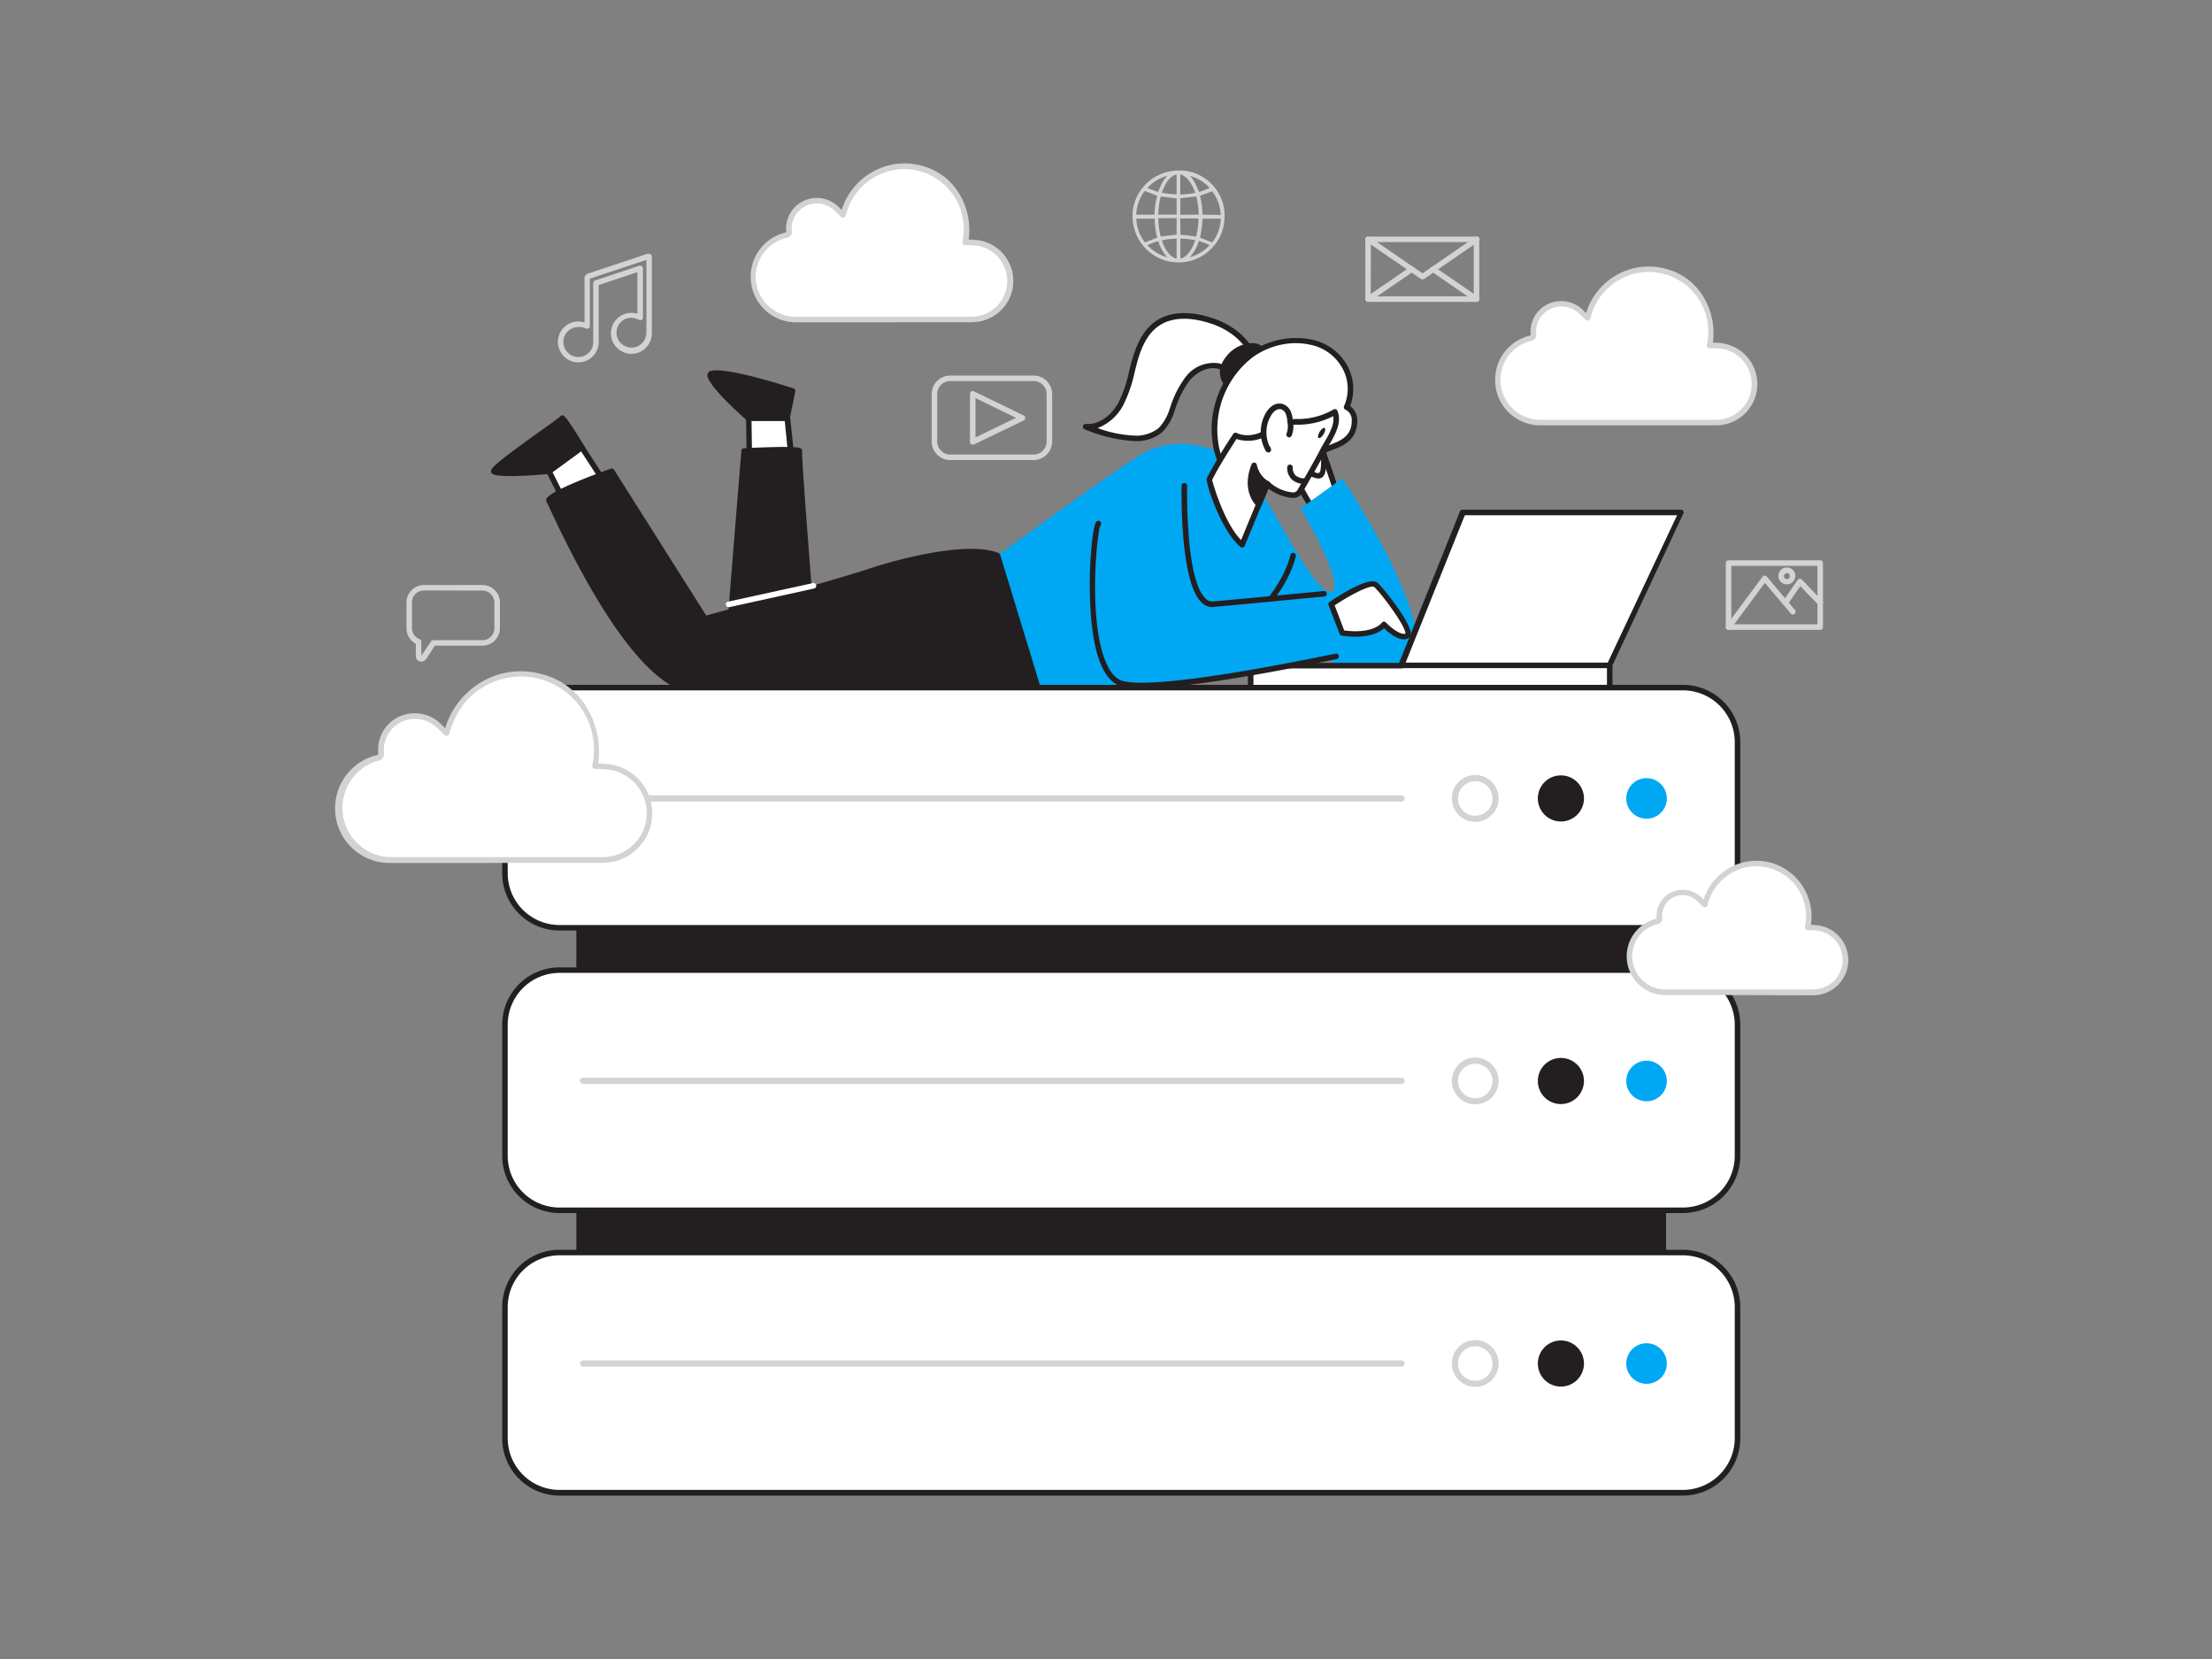 <svg xmlns="http://www.w3.org/2000/svg" viewBox="0 0 400 300"><rect x="0" y="0" width="400" height="300" fill="#808080" stroke="none"/><g id="_477_data_storage_flatline" data-name="#477_data_storage_flatline"><polygon points="135.53 83.44 135.41 75.62 142.38 75.62 143.35 85.26 135.53 83.44" fill="#fff"/><path d="M143.35,85.76h-.12l-7.82-1.82a.49.49,0,0,1-.38-.48l-.12-7.82a.54.54,0,0,1,.14-.36.53.53,0,0,1,.36-.15h7a.5.5,0,0,1,.49.45l1,9.64a.54.54,0,0,1-.17.43A.5.5,0,0,1,143.35,85.76ZM136,83l6.76,1.58-.86-8.5h-6Z" fill="#231f20"/><path d="M142.38,75.62l1-4.93s-15.71-5-14.88-2.65,6.94,7.58,6.94,7.58Z" fill="#231f20"/><path d="M142.38,76.12h-7a.5.5,0,0,1-.33-.12c-.25-.22-6.21-5.36-7.07-7.79a.85.85,0,0,1,.16-.9c1.31-1.35,11.15,1.58,15.33,2.91a.49.49,0,0,1,.34.57l-1,4.93A.49.49,0,0,1,142.38,76.12Zm-6.79-1H142l.8-4.09C136.84,69.17,130.15,67.55,129,68,129.73,69.78,133.86,73.62,135.59,75.12Z" fill="#231f20"/><path d="M131.81,116.06c0-.75,2.75-34.51,2.75-34.51s10.25-.5,10,0,2.5,34.51,2.5,34.51Z" fill="#231f20"/><path d="M147.06,116.56H131.81a.5.5,0,0,1-.5-.5c0-.76,2.64-33.17,2.75-34.55a.51.51,0,0,1,.48-.46c10-.49,10.26-.08,10.44.19a.59.59,0,0,1,.07.42c-.11,1.12,1.44,21.14,2.51,34.36a.52.52,0,0,1-.13.38A.51.51,0,0,1,147.06,116.56Zm-14.72-1h14.18c-2.08-25.86-2.43-32.1-2.44-33.67-1.11-.14-5.21,0-9.06.13C134.14,92.87,132.57,112.17,132.34,115.56Z" fill="#231f20"/><path d="M237.81,92.62s-5.55-8.27-4.54-10.68,1.75-6.79,3-6.37,5.6,14.05,5.6,14.05Z" fill="#fff"/><path d="M237.81,93.12h-.09a.49.49,0,0,1-.33-.21c-.58-.87-5.66-8.57-4.58-11.15.3-.71.58-1.63.85-2.51.61-1.95,1.12-3.63,2-4.07a1,1,0,0,1,.81-.07c1.31.44,4.27,9.19,5.91,14.37a.49.49,0,0,1-.18.56l-4.08,3A.46.46,0,0,1,237.81,93.12ZM236.09,76c-.41.06-1.13,2.38-1.47,3.5-.28.91-.57,1.85-.89,2.6-.63,1.5,2.14,6.61,4.2,9.78l3.37-2.48C239.31,83.19,236.84,76.56,236.09,76Z" fill="#231f20"/><polygon points="109.4 87.36 105.2 80.88 99.27 85.22 102.8 92.22 109.4 87.36" fill="#fff"/><path d="M102.8,92.72h-.12a.52.52,0,0,1-.33-.27l-3.53-7a.51.51,0,0,1,.15-.63l5.93-4.33a.5.5,0,0,1,.72.13l4.2,6.48a.49.49,0,0,1-.12.67l-6.61,4.86A.45.45,0,0,1,102.8,92.72Zm-2.89-7.35,3.07,6.1,5.75-4.23-3.66-5.64Z" fill="#231f20"/><path d="M105.2,80.88s-3.37-5.63-3.51-5.26-12.56,8.76-12.4,9.6,10,0,10,0Z" fill="#231f20"/><path d="M92.25,86.09c-3.29,0-3.39-.47-3.45-.78-.12-.63.58-1.39,9-7.42,1.59-1.14,3.23-2.32,3.48-2.56a.52.52,0,0,1,.37-.22c.36,0,.63,0,4,5.52a.48.48,0,0,1-.13.65l-5.93,4.34a.54.54,0,0,1-.25.09C96,86,93.8,86.09,92.25,86.09ZM90,85a61.75,61.75,0,0,0,9.06-.28l5.45-4c-1.11-1.84-2.32-3.75-2.85-4.46-.45.36-1.37,1-3.3,2.41C95.81,80.54,91.23,83.82,90,85Z" fill="#231f20"/><path d="M227.55,88.46c1.1.37,10.36,19.56,13.19,18.57s-5.54-15.12-5.54-15.12l7.52-5.39s19.19,28.37,11.85,34.54-35.2-14.17-35.2-14.17Z" fill="#00a8f3"/><path d="M224.6,84.16s-9.59-7.79-19.26-1.37-24.94,17.68-24.94,17.68l6.07,23.76s14.75,6.53,32.2-2c15.31-7.49,16.1-19.52,14.11-24.52S224.6,84.16,224.6,84.16Z" fill="#00a8f3"/><path d="M217.73,120.07a.49.49,0,0,1-.41-.22.5.5,0,0,1,.13-.7c.14-.09,13.58-9.2,15.9-18.8a.5.5,0,0,1,.6-.37.51.51,0,0,1,.37.61c-2.41,10-15.74,19-16.31,19.39A.49.49,0,0,1,217.73,120.07Z" fill="#231f20"/><path d="M223.84,60.65a14.14,14.14,0,0,0-5-2.7c-3.16-1-6.85-1.3-9.58.58-2.2,1.53-3.35,4.18-4.07,6.77S204,70.6,202.73,73s-3.67,4.39-6.36,4.23A27.85,27.85,0,0,0,205,79.26a7,7,0,0,0,4.86-1.47A9,9,0,0,0,212,74.12a18.54,18.54,0,0,1,2.82-5.66,5.88,5.88,0,0,1,5.59-2.26c1.8.43,5.52,4.1,7,1.41C228.44,65.51,225.24,61.89,223.84,60.65Z" fill="#fff"/><path d="M205.21,79.76H205a27.91,27.91,0,0,1-8.77-2.09.5.5,0,0,1,.2-1c2.69.14,4.85-2,5.89-4a24,24,0,0,0,1.86-5.53c.17-.68.33-1.36.52-2,1-3.46,2.32-5.7,4.27-7.05,3.34-2.31,7.71-1.4,10-.65a14.43,14.43,0,0,1,5.22,2.81h0c1.44,1.27,4.9,5.12,3.59,7.57A2.19,2.19,0,0,1,226.41,69c-1.31.37-2.9-.57-4.3-1.39a8.82,8.82,0,0,0-1.86-.93c-2.05-.49-4,.82-5.1,2.1A17.64,17.64,0,0,0,212.51,74l-.1.27a9.39,9.39,0,0,1-2.23,3.87A7.29,7.29,0,0,1,205.21,79.76Zm-6.72-2.35a21.78,21.78,0,0,0,6.5,1.35,6.54,6.54,0,0,0,4.52-1.34,8.54,8.54,0,0,0,2-3.48l.1-.26a18,18,0,0,1,2.81-5.54,6.35,6.35,0,0,1,6.09-2.43,9.47,9.47,0,0,1,2.14,1.05c1.17.68,2.62,1.54,3.52,1.28a1.21,1.21,0,0,0,.74-.66c.91-1.71-1.94-5.08-3.38-6.35h0a13.37,13.37,0,0,0-4.86-2.61c-2.13-.69-6.14-1.55-9.13.52-1.75,1.21-3,3.28-3.88,6.49q-.27,1-.51,2a24.69,24.69,0,0,1-2,5.77A8.86,8.86,0,0,1,198.49,77.41Z" fill="#231f20"/><path d="M225.07,62.75a5.59,5.59,0,0,0-3,2.14,4.38,4.38,0,0,0-1,2.29,3.31,3.31,0,0,0,1.24,2.68,1.83,1.83,0,0,0,1.24.49,2.32,2.32,0,0,0,1.05-.44C226.84,68.38,231,61.29,225.07,62.75Z" fill="#231f20"/><path d="M223.5,70.85a2.39,2.39,0,0,1-1.49-.61,3.79,3.79,0,0,1-1.41-3.09,4.63,4.63,0,0,1,1.06-2.56A6.12,6.12,0,0,1,225,62.26h0c2.31-.57,3.17.15,3.49.85.88,2-1.84,6-3.54,7.21a2.76,2.76,0,0,1-1.3.53Zm1.69-7.62a5.15,5.15,0,0,0-2.73,2,3.88,3.88,0,0,0-.87,2,2.82,2.82,0,0,0,1.06,2.26,1.42,1.42,0,0,0,.89.38,1.71,1.71,0,0,0,.79-.36c1.49-1,3.78-4.66,3.19-6-.3-.68-1.59-.47-2.33-.29Z" fill="#231f20"/><path d="M225.57,87.05c-1.19.12-2.38-.31-3.66-1.81a9.88,9.88,0,0,1-2-4.38,16.9,16.9,0,0,1,6.27-16.63c5.1-3.8,13.94-4,17.15,2.4a8.32,8.32,0,0,1,.16,7,2.46,2.46,0,0,1,1.42,2.3c.07,2.46-1.27,3.76-3.39,4.62-3.47,1.41-7.09,2.47-10.5,4C229.05,85.51,227.31,86.87,225.57,87.05Z" fill="#fff"/><path d="M225.2,87.57a4.83,4.83,0,0,1-3.67-2A10.1,10.1,0,0,1,219.44,81a17.27,17.27,0,0,1,6.46-17.13,14.32,14.32,0,0,1,11.4-2.44,9.45,9.45,0,0,1,6.5,5,8.79,8.79,0,0,1,.35,7,3.19,3.19,0,0,1,1.29,2.53c.07,3.18-2.08,4.43-3.71,5.09-1.43.58-2.91,1.12-4.34,1.63-2,.73-4.15,1.49-6.14,2.4-.64.3-1.27.65-1.87,1a10.35,10.35,0,0,1-3.76,1.52h0Zm.37-.52h0Zm8.83-25a13.53,13.53,0,0,0-7.9,2.57,16.5,16.5,0,0,0-6.08,16.12,9.31,9.31,0,0,0,1.87,4.17c1.38,1.62,2.5,1.7,3.23,1.63a9.36,9.36,0,0,0,3.37-1.4c.62-.34,1.26-.7,1.94-1,2-.93,4.16-1.69,6.22-2.43,1.42-.51,2.89-1,4.31-1.62,2.2-.89,3.12-2.13,3.08-4.14a2,2,0,0,0-1.1-1.84.5.5,0,0,1-.29-.28.51.51,0,0,1,0-.4,7.72,7.72,0,0,0-.15-6.56,8.51,8.51,0,0,0-5.83-4.5A11.81,11.81,0,0,0,234.4,62.06Z" fill="#231f20"/><path d="M239.2,80s.55,5.34-.42,5.87-2.49-.94-2.49-.94" fill="#fff"/><path d="M238.31,86.53a4.09,4.09,0,0,1-2.37-1.21.49.49,0,0,1,0-.7.5.5,0,0,1,.71,0c.51.49,1.46,1.11,1.9.87s.43-2.84.17-5.39a.5.5,0,0,1,1-.1c.22,2.12.42,5.75-.68,6.36A1.42,1.42,0,0,1,238.31,86.53Z" fill="#231f20"/><path d="M224.62,98.53c-3.55-2.91-6-11.65-6-11.82a90.73,90.73,0,0,1,4.76-7.95s2.84,1.51,6.31-1,6.72-.3,11.64-3.24c1,2.23-1,4.85-2,6.71C238,83.86,236.5,86.44,235,89c-1,1.62-5.3-.6-5.8-1.5C228.06,90.2,228.06,90.2,224.62,98.53Z" fill="#fff"/><path d="M224.62,99a.51.51,0,0,1-.31-.11c-3.54-2.89-6.39-11.81-6.09-12.42a89,89,0,0,1,4.79-8,.49.49,0,0,1,.65-.16c.11.05,2.63,1.32,5.78-1a9.22,9.22,0,0,1,5.35-1.54,12.63,12.63,0,0,0,6.33-1.72.49.49,0,0,1,.72.23c.89,2.09-.42,4.35-1.48,6.16-.2.35-.4.68-.56,1-1.4,2.63-2.88,5.24-4.38,7.78a1.87,1.87,0,0,1-1.75.82,8.56,8.56,0,0,1-4.31-1.69l-4.27,10.34a.51.51,0,0,1-.34.3Zm-5.43-12.24c.22,1,2.28,7.92,5.24,10.89,3.17-7.68,3.2-7.75,4.3-10.37a.49.49,0,0,1,.43-.31.47.47,0,0,1,.46.25,7.26,7.26,0,0,0,4.07,1.82.92.92,0,0,0,.87-.33c1.5-2.52,3-5.13,4.35-7.74l.58-1c.85-1.45,1.87-3.21,1.6-4.72a14,14,0,0,1-6.23,1.55A8.36,8.36,0,0,0,230,78.16a6.81,6.81,0,0,1-6.41,1.22C222.85,80.55,220.34,84.43,219.19,86.79Z" fill="#231f20"/><path d="M236,87a2.42,2.42,0,0,1-2.68-2.49" fill="#fff"/><path d="M235.84,87.51a3.37,3.37,0,0,1-2.23-.8,2.89,2.89,0,0,1-.84-2.2.51.51,0,0,1,.5-.5h0a.51.51,0,0,1,.5.51,1.92,1.92,0,0,0,.52,1.46,2.44,2.44,0,0,0,1.63.52.5.5,0,0,1,.07,1Z" fill="#231f20"/><path d="M229.19,87.5a5.16,5.16,0,0,1-2.4-3.34s-2,4.1.85,7.06Z" fill="#231f20"/><path d="M227.64,91.72a.52.52,0,0,1-.36-.16c-3-3.17-1-7.44-.95-7.62a.51.51,0,0,1,.54-.28.5.5,0,0,1,.41.44,4.7,4.7,0,0,0,2.16,3,.51.51,0,0,1,.21.62l-1.54,3.72a.51.51,0,0,1-.37.3Zm-.85-6a5.66,5.66,0,0,0,.71,4.52l1.07-2.57A6.4,6.4,0,0,1,226.79,85.74Z" fill="#231f20"/><ellipse cx="238.98" cy="78.31" rx="1.06" ry="0.42" transform="translate(47.01 240.75) rotate(-58.38)" fill="#231f20"/><path d="M233.13,78.59a4,4,0,0,0,.21-2.2A5.7,5.7,0,0,0,233,74.7a1.94,1.94,0,0,0-1.19-1.17,1.81,1.81,0,0,0-1.46.27,3.45,3.45,0,0,0-1,1.14,6.38,6.38,0,0,0,0,6.37l-.06-.24" fill="#fff"/><path d="M229.33,81.81a.51.51,0,0,1-.43-.25,6.92,6.92,0,0,1,0-6.88,3.89,3.89,0,0,1,1.16-1.29,2.26,2.26,0,0,1,1.88-.34,2.39,2.39,0,0,1,1.51,1.46,5.9,5.9,0,0,1,.37,1.84,4.43,4.43,0,0,1-.26,2.46.5.5,0,0,1-.67.22.49.49,0,0,1-.22-.67,3.59,3.59,0,0,0,.15-1.92,5.6,5.6,0,0,0-.29-1.55,1.45,1.45,0,0,0-.87-.88,1.31,1.31,0,0,0-1,.21,2.87,2.87,0,0,0-.86,1,5.9,5.9,0,0,0-.22,5.48.45.45,0,0,1,.19.27l.07.24a.51.51,0,0,1-.29.59A.65.65,0,0,1,229.33,81.81Z" fill="#231f20"/><path d="M180.4,100.47c-4.66-1.93-15.78.42-22.79,2.75s-30.12,8.67-30.12,8.67L110.63,85.22s-12,4.33-11.33,5.33,12,28.06,23.34,33.54,65.1.46,65.1.46Z" fill="#231f20"/><path d="M146.41,127.16c-10.46,0-19.88-.64-24-2.62-6.64-3.21-14.31-14-22.79-32.16-.36-.77-.68-1.44-.75-1.55a.68.68,0,0,1-.07-.59c.42-1.27,7.48-4,11.65-5.49a.49.49,0,0,1,.59.2l16.67,26.36c2.94-.81,23.3-6.42,29.74-8.56,5.7-1.9,17.87-4.92,23.14-2.74a.5.5,0,0,1,.28.32l7.34,24.08a.52.52,0,0,1-.06.42.49.49,0,0,1-.37.22C186.39,125.18,164.8,127.16,146.41,127.16ZM99.82,90.48c.13.25.34.7.71,1.48,8.38,17.92,15.89,28.57,22.32,31.68,10.45,5,58.27,1,64.24.47L180,100.85c-4.76-1.76-15.84.72-22.23,2.84-6.94,2.32-29.91,8.62-30.15,8.68a.5.5,0,0,1-.55-.21L110.43,85.82C105.66,87.56,100.63,89.68,99.82,90.48Z" fill="#231f20"/><polygon points="226.16 124.45 226.16 120.32 253.37 120.32 264.55 92.62 304.06 92.62 291.09 120.19 291.09 124.45 226.16 124.45" fill="#fff"/><path d="M291.09,125H226.16a.51.51,0,0,1-.5-.5v-4.13a.5.5,0,0,1,.5-.5H253l11-27.39a.49.49,0,0,1,.46-.31h39.51a.5.5,0,0,1,.42.23.51.51,0,0,1,0,.48L291.59,120.3v4.15A.5.5,0,0,1,291.09,125Zm-64.43-1h63.93v-3.76a.54.54,0,0,1,.05-.22l12.63-26.85H264.89l-11,27.39a.52.52,0,0,1-.47.31H226.66Z" fill="#231f20"/><path d="M198.66,89s4.51,34.68,7.67,35.52,35.3-5.89,35.3-5.89l-2.19-11.24s-23.07,4.1-22.69,0-2.58-19.55-2.58-19.55Z" fill="#00a8f3"/><path d="M206.49,124.46a17.24,17.24,0,0,1-3.43-.27c-2.24-.48-3.88-2.76-4.88-6.8C197,112.5,197,106.29,197.11,103c0-.08.31-8,1.23-8.74A.5.5,0,0,1,199,95c-.64,1.16-2.27,17.16,1,24.8.85,2,1.94,3.12,3.25,3.4,7.58,1.62,37.95-5,38.26-5a.49.49,0,0,1,.59.38.5.5,0,0,1-.38.6C240.63,119.38,217.23,124.46,206.49,124.46Z" fill="#231f20"/><path d="M219.23,109.79a2.76,2.76,0,0,1-1.92-.81c-4-3.75-3.66-20.43-3.64-21.14a.5.5,0,0,1,1,0c0,.17-.36,16.94,3.32,20.38a1.74,1.74,0,0,0,1.39.54c5.71-.51,19.87-1.87,20-1.88a.49.49,0,0,1,.54.45.49.49,0,0,1-.45.54c-.14,0-14.3,1.38-20,1.88Z" fill="#231f20"/><path d="M240.74,109.29s6.84-4.66,8.11-3.48,7.08,8.67,5.52,9.23-4.1-2.12-4.1-2.12-1.52,2.4-7.55,1.56Z" fill="#fff"/><path d="M253.91,115.62c-1.36,0-2.91-1.3-3.63-2-.8.72-2.93,2-7.63,1.33a.49.49,0,0,1-.4-.32l-2-5.19a.49.49,0,0,1,.18-.59c2.16-1.46,7.32-4.73,8.73-3.43.82.75,6.32,7.41,5.92,9.39a.89.89,0,0,1-.57.68A1.9,1.9,0,0,1,253.91,115.62Zm-3.64-3.2a.5.5,0,0,1,.36.16c.88.92,2.59,2.27,3.51,2,.17-1.14-4.15-7.06-5.63-8.42-.5-.47-3.8,1.07-7.16,3.31l1.73,4.54c5.32.66,6.75-1.35,6.77-1.37a.51.51,0,0,1,.37-.23Z" fill="#231f20"/><path d="M131.81,109.79a.5.5,0,0,1-.11-1L147,105.44a.5.5,0,0,1,.59.39.5.5,0,0,1-.38.59l-15.25,3.36Z" fill="#fff"/><path d="M290.66,120.82H253.37a.51.51,0,0,1-.5-.5.5.5,0,0,1,.5-.5h37.29a.5.5,0,0,1,.5.5A.5.5,0,0,1,290.66,120.82Z" fill="#231f20"/><rect x="104.72" y="132.65" width="196.06" height="135.27" fill="#231f20"/><path d="M300.78,268.41H104.72a.5.5,0,0,1-.5-.49V132.65a.5.5,0,0,1,.5-.5H300.78a.5.5,0,0,1,.5.5V267.92A.49.49,0,0,1,300.78,268.41Zm-195.56-1H300.29V133.14H105.22Z" fill="#231f20"/><rect x="91.31" y="124.34" width="222.88" height="43.43" rx="9.87" fill="#fff"/><path d="M304.33,168.27H101.18a10.38,10.38,0,0,1-10.37-10.36v-23.7a10.38,10.38,0,0,1,10.37-10.37H304.33a10.38,10.38,0,0,1,10.37,10.37v23.7A10.38,10.38,0,0,1,304.33,168.27ZM101.18,124.84a9.38,9.38,0,0,0-9.37,9.37v23.7a9.37,9.37,0,0,0,9.37,9.36H304.33a9.38,9.38,0,0,0,9.37-9.36v-23.7a9.38,9.38,0,0,0-9.37-9.37Z" fill="#231f20"/><rect x="91.31" y="175.43" width="222.88" height="43.43" rx="9.87" fill="#fff"/><path d="M304.33,219.36H101.18A10.38,10.38,0,0,1,90.81,209V185.3a10.38,10.38,0,0,1,10.37-10.37H304.33A10.38,10.38,0,0,1,314.7,185.3V209A10.38,10.38,0,0,1,304.33,219.36ZM101.18,175.93a9.38,9.38,0,0,0-9.37,9.37V209a9.37,9.37,0,0,0,9.37,9.36H304.33A9.38,9.38,0,0,0,313.7,209V185.3a9.39,9.39,0,0,0-9.37-9.37Z" fill="#231f20"/><rect x="91.31" y="226.53" width="222.88" height="43.43" rx="9.87" fill="#fff"/><path d="M304.33,270.45H101.18a10.38,10.38,0,0,1-10.37-10.36v-23.7A10.37,10.37,0,0,1,101.18,226H304.33a10.37,10.37,0,0,1,10.37,10.36v23.7A10.38,10.38,0,0,1,304.33,270.45ZM101.18,227a9.37,9.37,0,0,0-9.37,9.36v23.7a9.37,9.37,0,0,0,9.37,9.36H304.33a9.38,9.38,0,0,0,9.37-9.36v-23.7a9.38,9.38,0,0,0-9.37-9.36Z" fill="#231f20"/><path d="M253.37,144.94h-148a.56.56,0,0,1,0-1.11h148a.56.56,0,1,1,0,1.11Z" fill="#d1d3d4"/><path d="M266.78,148.61a4.23,4.23,0,1,1,4.22-4.23A4.23,4.23,0,0,1,266.78,148.61Zm0-7.34a3.12,3.12,0,1,0,3.11,3.11A3.12,3.12,0,0,0,266.78,141.27Z" fill="#d1d3d4"/><circle cx="282.26" cy="144.38" r="3.67" fill="#231f20"/><path d="M282.26,148.55a4.17,4.17,0,1,1,4.17-4.17A4.17,4.17,0,0,1,282.26,148.55Zm0-7.34a3.18,3.18,0,1,0,3.18,3.17A3.17,3.17,0,0,0,282.26,141.21Z" fill="#231f20"/><circle cx="297.75" cy="144.38" r="3.67" fill="#00a8f3"/><path d="M253.37,196h-148a.56.56,0,0,1,0-1.11h148a.56.56,0,1,1,0,1.11Z" fill="#d1d3d4"/><path d="M266.78,199.7a4.23,4.23,0,1,1,4.22-4.22A4.23,4.23,0,0,1,266.78,199.7Zm0-7.34a3.12,3.12,0,1,0,3.11,3.12A3.12,3.12,0,0,0,266.78,192.36Z" fill="#d1d3d4"/><circle cx="282.26" cy="195.48" r="3.67" fill="#231f20"/><path d="M282.26,199.65a4.17,4.17,0,1,1,4.17-4.17A4.18,4.18,0,0,1,282.26,199.65Zm0-7.35a3.18,3.18,0,1,0,3.18,3.18A3.18,3.18,0,0,0,282.26,192.3Z" fill="#231f20"/><circle cx="297.75" cy="195.48" r="3.67" fill="#00a8f3"/><path d="M253.37,247.12h-148a.56.56,0,0,1,0-1.11h148a.56.56,0,1,1,0,1.11Z" fill="#d1d3d4"/><path d="M266.78,250.79a4.23,4.23,0,1,1,4.22-4.22A4.23,4.23,0,0,1,266.78,250.79Zm0-7.34a3.12,3.12,0,1,0,3.11,3.12A3.12,3.12,0,0,0,266.78,243.45Z" fill="#d1d3d4"/><circle cx="282.26" cy="246.57" r="3.67" fill="#231f20"/><path d="M282.26,250.74a4.17,4.17,0,1,1,4.17-4.17A4.17,4.17,0,0,1,282.26,250.74Zm0-7.35a3.18,3.18,0,1,0,3.18,3.18A3.18,3.18,0,0,0,282.26,243.39Z" fill="#231f20"/><circle cx="297.75" cy="246.57" r="3.67" fill="#00a8f3"/><path d="M287.05,57.51c-.4-.39-.74-.69-1.06-1a5.1,5.1,0,0,0-5.71-1.14,5,5,0,0,0-3,5c0,.52-.13.68-.6.79a7.73,7.73,0,0,0,2,15.23q15.75,0,31.48,0a8.21,8.21,0,0,0,1.21-.09,7,7,0,0,0,.12-13.73c-.77-.12-1.56-.11-2.35-.16a11.36,11.36,0,0,0-7.94-13.31,11.09,11.09,0,0,0-7.45.45A11.62,11.62,0,0,0,287.05,57.51Z" fill="#fff"/><path d="M291.08,76.92H278.69a8.18,8.18,0,0,1-8.31-8.65,8.18,8.18,0,0,1,6.19-7.56.61.61,0,0,0,.22-.08.89.89,0,0,0,0-.19,5.49,5.49,0,0,1,3.29-5.53,5.62,5.62,0,0,1,6.27,1.24l.46.46a12,12,0,0,1,6.75-7.49,11.75,11.75,0,0,1,7.78-.48c6.3,1.69,9.15,8,8.4,13.33h.18c.54,0,1.1,0,1.65.13a7.46,7.46,0,0,1-.12,14.73,9.51,9.51,0,0,1-1.28.09Zm-8.79-21.49a4.42,4.42,0,0,0-1.81.38,4.52,4.52,0,0,0-2.69,4.55,1.12,1.12,0,0,1-1,1.31,7.23,7.23,0,0,0,1.88,14.24q15.75,0,31.48,0a9.25,9.25,0,0,0,1.14-.08,6.46,6.46,0,0,0,.12-12.75,15.45,15.45,0,0,0-1.55-.12l-.76,0a.5.5,0,0,1-.46-.59A10.79,10.79,0,0,0,294,50a11.05,11.05,0,0,0-6.42,7.62.48.48,0,0,1-.35.34.5.5,0,0,1-.48-.12l-.37-.35-.69-.67A4.75,4.75,0,0,0,282.29,55.43Z" fill="#d1d3d4"/><path d="M152.44,38.88c-.41-.39-.74-.7-1.06-1a5.12,5.12,0,0,0-5.71-1.14,5,5,0,0,0-3,5c0,.51-.13.67-.6.79a7.73,7.73,0,0,0,2,15.23h31.48a11.89,11.89,0,0,0,1.2-.09A7,7,0,0,0,176.89,44c-.78-.12-1.57-.11-2.35-.16a11.37,11.37,0,0,0-7.95-13.31,11.09,11.09,0,0,0-7.45.46A11.54,11.54,0,0,0,152.44,38.88Z" fill="#fff"/><path d="M156.89,58.28H144.08a8.2,8.2,0,0,1-8.32-8.65,8.2,8.2,0,0,1,6.2-7.57.93.93,0,0,0,.22-.08s0,0,0-.19a5.5,5.5,0,0,1,3.28-5.53,5.6,5.6,0,0,1,6.27,1.25l.47.45A12,12,0,0,1,159,30.48a11.6,11.6,0,0,1,7.77-.48c6.31,1.69,9.16,8,8.4,13.32h.18a13.56,13.56,0,0,1,1.66.13,7.45,7.45,0,0,1-.13,14.72,11.58,11.58,0,0,1-1.27.1Zm-9.21-21.49a4.4,4.4,0,0,0-1.81.39,4.52,4.52,0,0,0-2.7,4.54,1.1,1.1,0,0,1-1,1.31,7.23,7.23,0,0,0,1.88,14.25h31.48a9.34,9.34,0,0,0,1.14-.09,6.46,6.46,0,0,0,.11-12.75,15.27,15.27,0,0,0-1.56-.11l-.74,0a.52.52,0,0,1-.37-.19.52.52,0,0,1-.09-.4A10.82,10.82,0,0,0,166.46,31a10.63,10.63,0,0,0-7.12.44A11,11,0,0,0,152.92,39a.53.53,0,0,1-.35.35.52.52,0,0,1-.48-.12l-.38-.37c-.25-.23-.47-.44-.68-.66A4.77,4.77,0,0,0,147.68,36.79Z" fill="#d1d3d4"/><path d="M80.76,132.6c-.49-.47-.9-.85-1.29-1.24A6.21,6.21,0,0,0,72.54,130a6.07,6.07,0,0,0-3.63,6.11c0,.63-.15.82-.73,1a9.39,9.39,0,0,0,2.43,18.49q19.11,0,38.22,0a10.14,10.14,0,0,0,1.46-.11,8.44,8.44,0,0,0,.15-16.67c-.94-.14-1.9-.14-2.85-.2a13.8,13.8,0,0,0-9.65-16.16,13.5,13.5,0,0,0-9,.56A14,14,0,0,0,80.76,132.6Z" fill="#fff"/><path d="M86.22,156.05H70.61a9.84,9.84,0,0,1-10-10.39,9.84,9.84,0,0,1,7.44-9.08c.37-.09.37-.09.35-.44a6.58,6.58,0,0,1,3.92-6.61,6.72,6.72,0,0,1,7.5,1.49c.22.22.44.44.69.67a14.46,14.46,0,0,1,8.18-9.18,14,14,0,0,1,9.37-.58c7.64,2,11.07,9.71,10.11,16.17l.33,0a17.14,17.14,0,0,1,2,.15,8.95,8.95,0,0,1-.15,17.67,12,12,0,0,1-1.53.11ZM75,130a5.35,5.35,0,0,0-2.24.48,5.59,5.59,0,0,0-3.33,5.62,1.24,1.24,0,0,1-1.11,1.48A8.89,8.89,0,0,0,70.61,155q19.11,0,38.22,0a9.88,9.88,0,0,0,1.39-.1,7.95,7.95,0,0,0,.14-15.69,16.47,16.47,0,0,0-1.9-.14l-.9-.05a.5.5,0,0,1-.36-.19.49.49,0,0,1-.1-.4,13.21,13.21,0,0,0-9.29-15.58,13,13,0,0,0-8.71.53c-4,1.7-6.55,4.75-7.86,9.32a.52.52,0,0,1-.35.34.53.53,0,0,1-.48-.12l-.46-.44-.83-.8A5.87,5.87,0,0,0,75,130Z" fill="#d1d3d4"/><path d="M186.91,83.19H171.82a3.35,3.35,0,0,1-3.34-3.35V71.25a3.35,3.35,0,0,1,3.34-3.34h15.09a3.35,3.35,0,0,1,3.35,3.34v8.59A3.36,3.36,0,0,1,186.91,83.19ZM171.82,68.91a2.34,2.34,0,0,0-2.34,2.34v8.59a2.35,2.35,0,0,0,2.34,2.35h15.09a2.35,2.35,0,0,0,2.35-2.35V71.25a2.35,2.35,0,0,0-2.35-2.34Z" fill="#d1d3d4"/><path d="M175.9,80.4a.48.48,0,0,1-.26-.07.52.52,0,0,1-.24-.43V71.19a.49.49,0,0,1,.24-.42.51.51,0,0,1,.48,0l9,4.36a.49.49,0,0,1,.28.45.51.51,0,0,1-.28.45l-9,4.35A.54.54,0,0,1,175.9,80.4Zm.5-8.41V79.1l7.32-3.55Z" fill="#d1d3d4"/><path d="M308.28,163.53c-.34-.32-.62-.58-.89-.85a4.3,4.3,0,0,0-4.8-1,4.2,4.2,0,0,0-2.52,4.23c0,.44-.11.57-.5.67a6.5,6.5,0,0,0,1.68,12.81h26.49a6.86,6.86,0,0,0,1-.07,5.86,5.86,0,0,0,.1-11.56c-.65-.1-1.31-.09-2-.13a9.56,9.56,0,0,0-6.69-11.2,9.32,9.32,0,0,0-6.27.38A9.76,9.76,0,0,0,308.28,163.53Z" fill="#fff"/><path d="M312.38,179.94H301.25a7,7,0,0,1-7.08-7.36,7,7,0,0,1,5.27-6.43l.14,0a.31.31,0,0,1,0-.11,4.7,4.7,0,0,1,2.81-4.73,4.82,4.82,0,0,1,5.37,1.06q.13.15.3.3a10.11,10.11,0,0,1,5.68-6.23,10,10,0,0,1,6.59-.41,10.1,10.1,0,0,1,7.14,11.22h.07a13.41,13.41,0,0,1,1.4.11,6.35,6.35,0,0,1-.11,12.54,6.71,6.71,0,0,1-1.08.08Zm-8.1-18.08a3.69,3.69,0,0,0-1.49.31,3.73,3.73,0,0,0-2.22,3.75,1,1,0,0,1-.88,1.19,6,6,0,0,0-4.52,5.5,6,6,0,0,0,6.08,6.32h26.49a6.13,6.13,0,0,0,.94-.07,5.35,5.35,0,0,0,.1-10.56,10.7,10.7,0,0,0-1.29-.1l-.64,0a.53.53,0,0,1-.37-.2.51.51,0,0,1-.09-.4A9,9,0,0,0,320.06,157a8.87,8.87,0,0,0-5.94.36,9.2,9.2,0,0,0-5.36,6.36.48.48,0,0,1-.35.34.48.48,0,0,1-.47-.12l-.32-.3L307,163A3.92,3.92,0,0,0,304.28,161.86Z" fill="#d1d3d4"/><path d="M329.15,113.9H312.58a.5.5,0,0,1-.5-.5V101.82a.5.5,0,0,1,.5-.5h16.57a.5.5,0,0,1,.5.5V113.4A.5.5,0,0,1,329.15,113.9Zm-16.07-1h15.57V102.32H313.08Z" fill="#d1d3d4"/><path d="M312.57,113.9a.46.46,0,0,1-.29-.1.5.5,0,0,1-.11-.69l6.55-8.82a.51.51,0,0,1,.38-.2.53.53,0,0,1,.4.18l5.12,6.07a.5.5,0,0,1-.76.64l-4.72-5.58L313,113.7A.51.51,0,0,1,312.57,113.9Z" fill="#d1d3d4"/><path d="M322.83,109.5a.51.51,0,0,1-.41-.79l2.65-3.83a.51.51,0,0,1,.37-.21.53.53,0,0,1,.41.15l3.66,3.83a.5.5,0,1,1-.72.69L325.55,106l-2.3,3.32A.52.52,0,0,1,322.83,109.5Z" fill="#d1d3d4"/><path d="M323.12,105.67a1.53,1.53,0,1,1,1.53-1.53A1.53,1.53,0,0,1,323.12,105.67Zm0-2a.52.52,0,0,0-.52.52.52.52,0,0,0,.52.53.53.53,0,0,0,.53-.53A.52.52,0,0,0,323.12,103.62Z" fill="#d1d3d4"/><path d="M267,54.59H247.4a.5.5,0,0,1-.5-.5V43.28a.5.5,0,0,1,.5-.5H267a.5.5,0,0,1,.5.5V54.09A.5.5,0,0,1,267,54.59Zm-19.13-1h18.63V43.78H247.9Z" fill="#d1d3d4"/><path d="M257.22,50.52a.6.6,0,0,1-.29-.08l-9.81-6.75A.5.5,0,0,1,247,43a.51.51,0,0,1,.7-.12l9.53,6.55,9.52-6.55a.5.5,0,1,1,.57.82l-9.81,6.75A.54.54,0,0,1,257.22,50.52Z" fill="#d1d3d4"/><path d="M247.4,54.59a.5.5,0,0,1-.41-.22.49.49,0,0,1,.13-.69L255,48.27a.51.51,0,0,1,.7.13.5.5,0,0,1-.13.7l-7.86,5.4A.52.52,0,0,1,247.4,54.59Z" fill="#d1d3d4"/><path d="M267,54.59a.51.51,0,0,1-.28-.09l-7.86-5.4a.51.51,0,0,1-.12-.7.5.5,0,0,1,.69-.13l7.86,5.41a.5.5,0,0,1,.13.69A.52.52,0,0,1,267,54.59Z" fill="#d1d3d4"/><path d="M104.57,65.53h-.13a3.6,3.6,0,0,1-2.55-1.18,3.71,3.71,0,0,1-1-2.7,3.69,3.69,0,0,1,4.81-3.34c0-2.62,0-5.23,0-7.85a.92.92,0,0,1,.64-1c2.66-.87,5.32-1.76,8-2.64L117,45.9l.22,0a.64.64,0,0,1,.43.09.55.55,0,0,1,.23.34c0,.19,0,.27,0,.35v3.23q0,5.15,0,10.29a3.77,3.77,0,0,1-1.58,3.11,3.6,3.6,0,0,1-3.32.46,3.71,3.71,0,0,1-2.15-1.94,3.62,3.62,0,0,1-.12-2.85,3.68,3.68,0,0,1,4.55-2.24V49.22l-7,2.33v4.88c0,1.82,0,3.65,0,5.47a3.65,3.65,0,0,1-1.12,2.6A3.73,3.73,0,0,1,104.57,65.53Zm0-6.4a2.71,2.71,0,0,0-1.51.47,2.68,2.68,0,0,0-1.18,2.09,2.73,2.73,0,0,0,.73,2,2.62,2.62,0,0,0,1.85.86,2.71,2.71,0,0,0,2-.76,2.56,2.56,0,0,0,.81-1.88c0-1.82,0-3.64,0-5.46V51.19a.5.5,0,0,1,.34-.47l8-2.67a.52.52,0,0,1,.45.07.52.52,0,0,1,.21.41v8.9a.49.49,0,0,1-.22.41.52.52,0,0,1-.47,0l-.39-.16a2.75,2.75,0,0,0-2.11,0,2.67,2.67,0,0,0-1.42,1.53,2.64,2.64,0,0,0,.08,2.08,2.69,2.69,0,0,0,1.57,1.41,2.63,2.63,0,0,0,2.42-.33,2.76,2.76,0,0,0,1.16-2.29q0-5.14,0-10.28V47l-2.3.75-7.93,2.64v0c0,2.7,0,5.37,0,8,0,.13,0,.25,0,.39v.19a.49.49,0,0,1-.68.44l-.22-.09-.32-.12A2.65,2.65,0,0,0,104.58,59.13Z" fill="#d1d3d4"/><path d="M212.66,30.84h1a.29.29,0,0,0,.1,0,7.79,7.79,0,0,1,4,1.34A8.1,8.1,0,0,1,221.38,40a7.77,7.77,0,0,1-2.26,4.88,8.16,8.16,0,0,1-6.88,2.52,7.9,7.9,0,0,1-3.71-1.34,8.23,8.23,0,0,1-3.63-5.73c0-.24-.07-.48-.1-.72V38.7a1.22,1.22,0,0,0,0-.17c0-.36.08-.71.15-1.06a8.33,8.33,0,0,1,7-6.54Zm6.55,13a7.55,7.55,0,0,0,1.55-4.3h-3.29c-.06.59-.09,1.18-.17,1.75s-.2,1.15-.29,1.69Zm-13.73-4.3a7.6,7.6,0,0,0,1.55,4.3l2.23-.86a15.09,15.09,0,0,1-.46-3.44Zm15.27-.67a7.48,7.48,0,0,0-1.55-4.28L217,35.4a14.92,14.92,0,0,1,.46,3.42ZM209.26,35.4,207,34.53a7.55,7.55,0,0,0-1.54,4.29h3.3A14.92,14.92,0,0,1,209.26,35.4Zm4.2,7.07c.49,0,1,.07,1.43.12s1,.14,1.43.21a.65.65,0,0,0,0-.13,14,14,0,0,0,.41-3c0-.14,0-.17-.17-.17-1,0-2,0-3,0l-.14,0Zm-4-3a13.52,13.52,0,0,0,.44,3.28l2.87-.32v-3Zm7.3-.67a13.64,13.64,0,0,0-.44-3.27l-2.87.32v3Zm-6.86-3.27a14.24,14.24,0,0,0-.44,3.27h3.31V35.88Zm6.22-.69a7.47,7.47,0,0,0-1-2A3.25,3.25,0,0,0,214,31.77a6.09,6.09,0,0,0-.57-.25v3.64A13.32,13.32,0,0,0,216.13,34.86Zm-2.67,8.3v3.6a2.13,2.13,0,0,0,1.06-.55,5.72,5.72,0,0,0,1.4-2.16l.22-.59A13.58,13.58,0,0,0,213.46,43.16Zm-.68,3.61V43.15a15.52,15.52,0,0,0-2.69.31c.16.39.3.76.47,1.11a4.91,4.91,0,0,0,1.21,1.68A2.22,2.22,0,0,0,212.78,46.77Zm-2.71-11.92a13.41,13.41,0,0,0,2.71.31V31.55a1.86,1.86,0,0,0-.76.33,4,4,0,0,0-1.27,1.51C210.5,33.86,210.3,34.35,210.07,34.85Zm8.67,9.5a9.55,9.55,0,0,0-1.94-.74,7.83,7.83,0,0,1-1.63,2.92A7.7,7.7,0,0,0,218.74,44.35Zm-7.68-12.53a7.19,7.19,0,0,0-3.55,2.2l1.9.71c.24-.54.45-1,.69-1.54A5.45,5.45,0,0,1,211.06,31.82ZM207.5,44.35a7.8,7.8,0,0,0,3.6,2.19,7.55,7.55,0,0,1-1.64-2.93A9.5,9.5,0,0,0,207.5,44.35Zm7.71-12.53a6,6,0,0,1,.93,1.37c.24.49.45,1,.68,1.51a9,9,0,0,0,1.92-.73A7.49,7.49,0,0,0,215.21,31.82Z" fill="#d1d3d4"/><path d="M76.22,119.62a1,1,0,0,1-.3,0,1,1,0,0,1-.73-1v-2.22a3.15,3.15,0,0,1-1.69-2.8v-4.64a3.17,3.17,0,0,1,3.16-3.17H87.23a3.17,3.17,0,0,1,3.17,3.17v4.64a3.17,3.17,0,0,1-3.17,3.16H78.62l-1.55,2.41A1,1,0,0,1,76.22,119.62Zm.44-12.85a2.17,2.17,0,0,0-2.16,2.17v4.64a2.15,2.15,0,0,0,1.38,2,.49.49,0,0,1,.31.46v2.55L77.92,116a.52.52,0,0,1,.42-.23h8.89a2.17,2.17,0,0,0,2.17-2.16v-4.64a2.17,2.17,0,0,0-2.17-2.17Z" fill="#d1d3d4"/></g></svg>